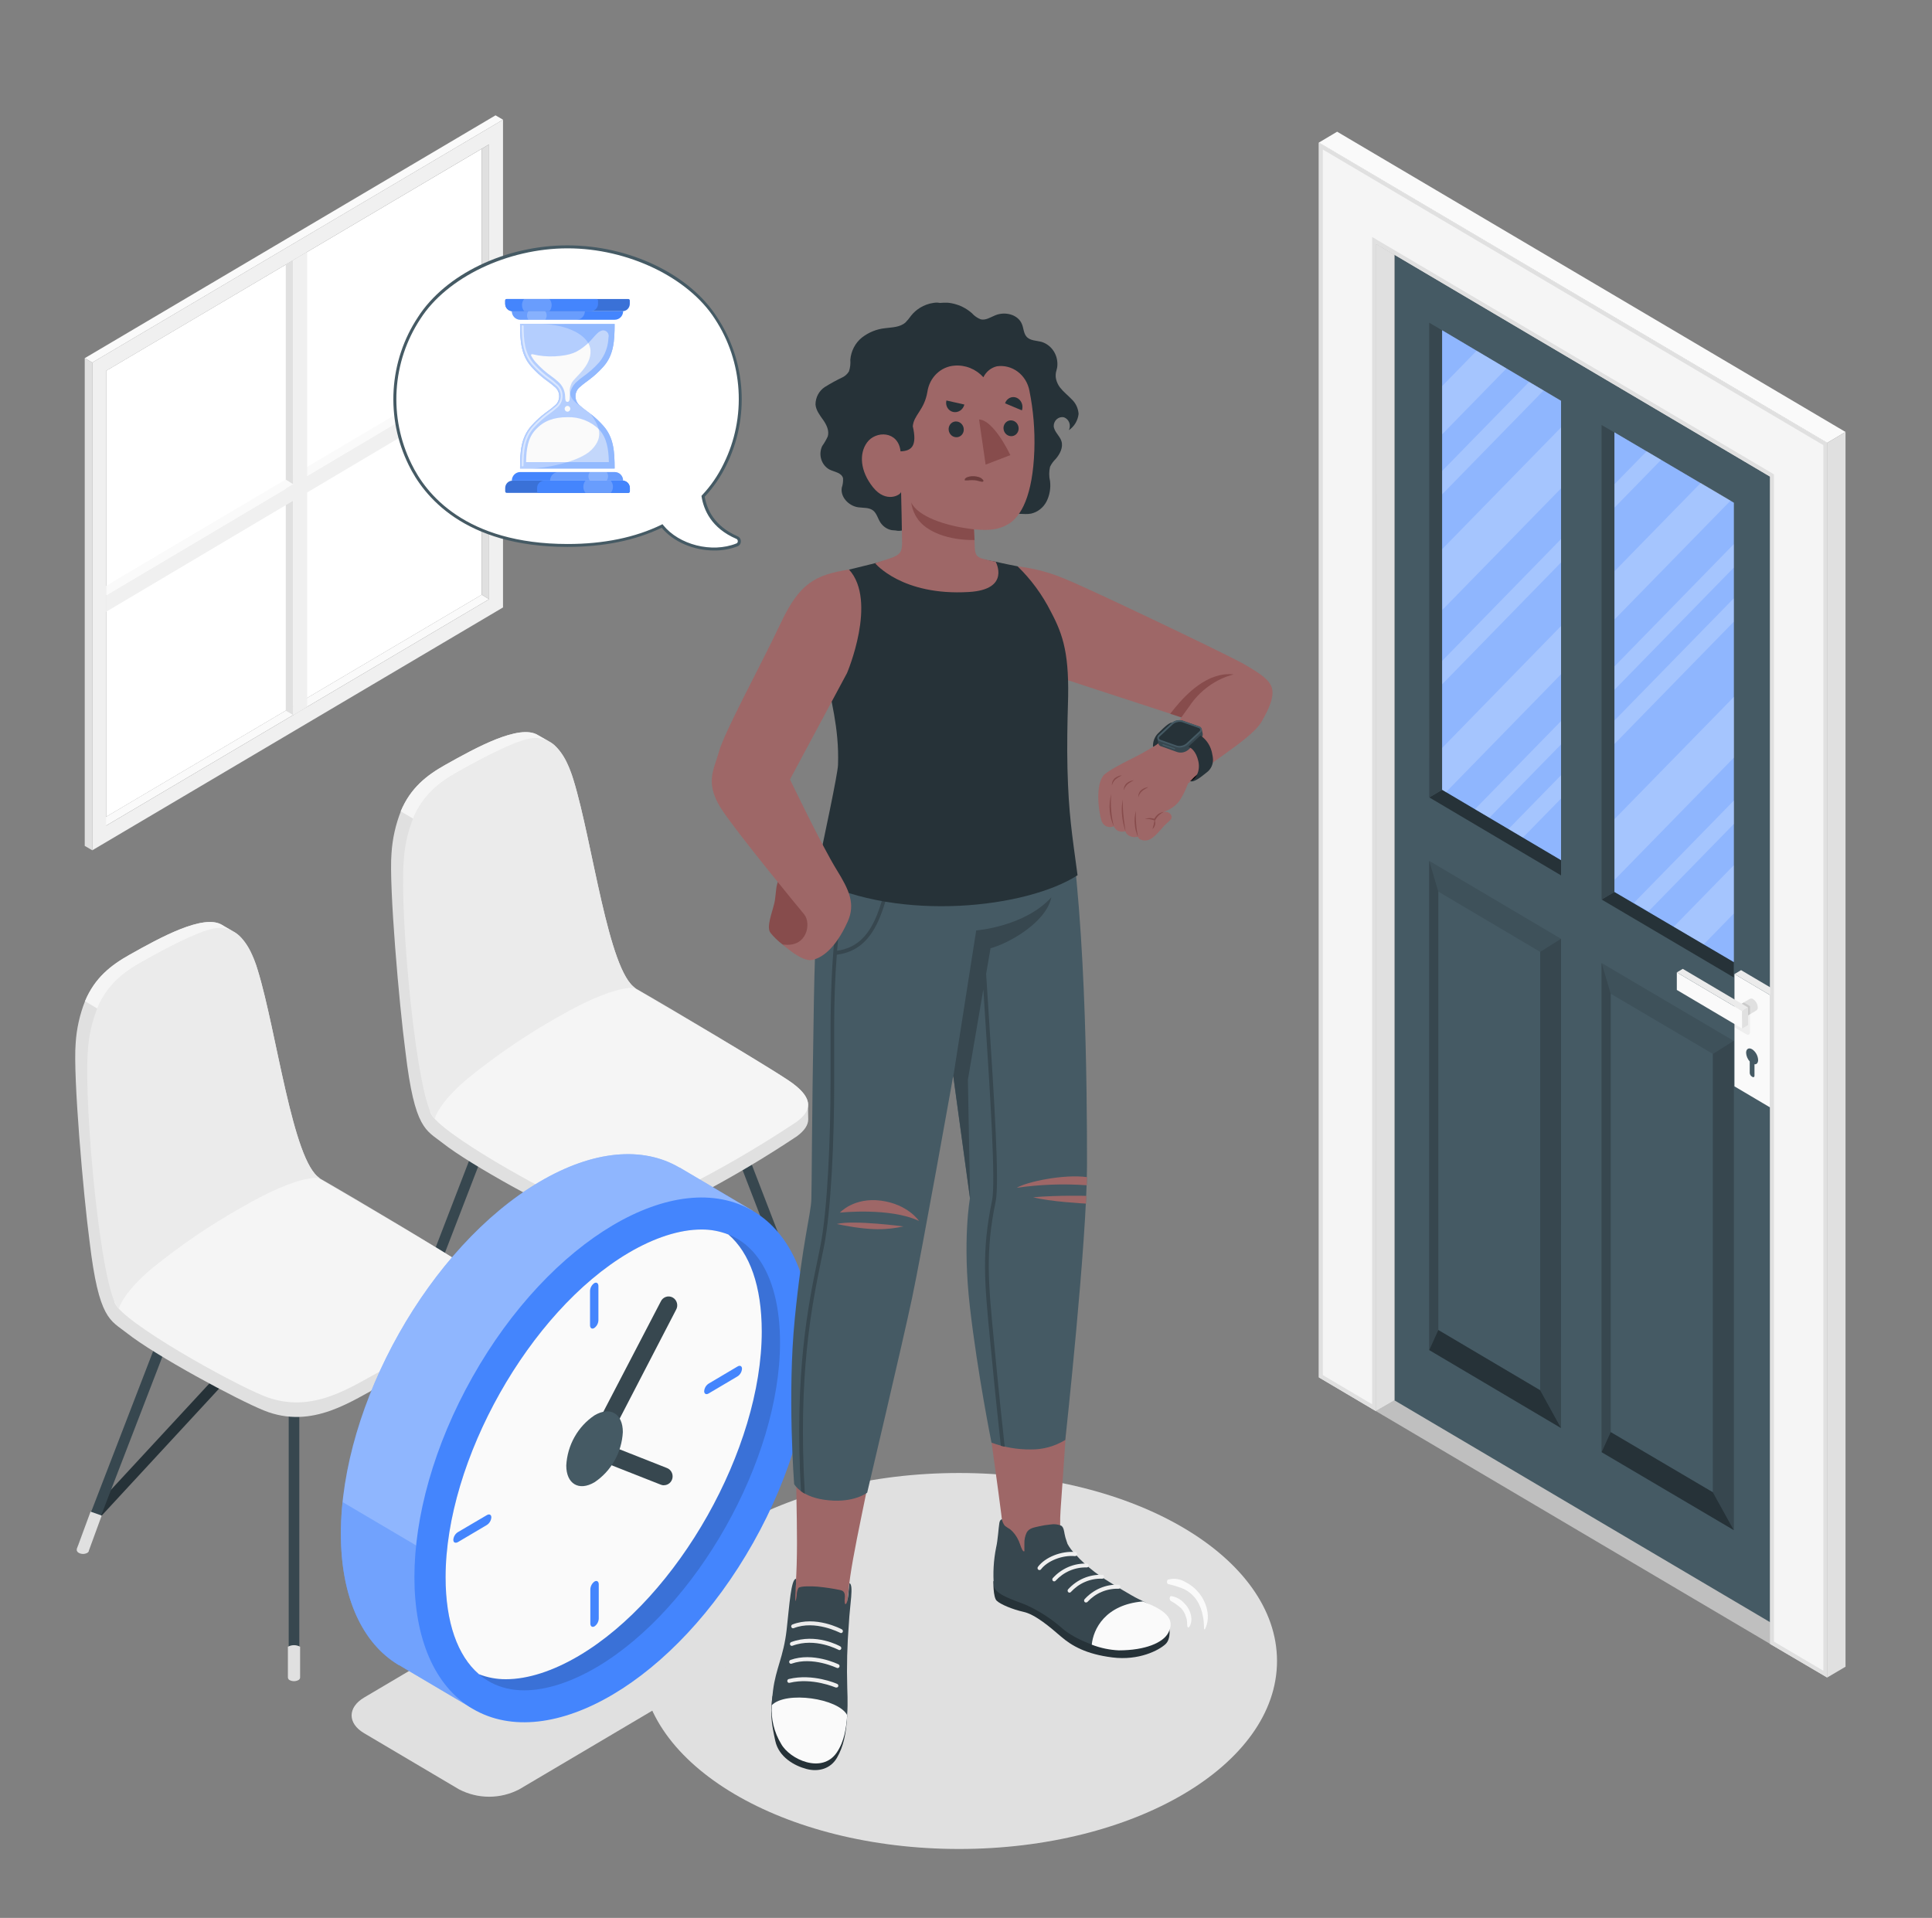 <svg width="276" height="274" viewBox="0 0 276 274" fill="none" xmlns="http://www.w3.org/2000/svg">
<rect x="0" y="0" width="276" height="274" fill="#808080" stroke="none"/>
<path d="M68.823 84.963L15.163 116.688V52.973L68.823 21.254V84.963Z" fill="white"/>
<path d="M14.108 117.307L15.157 117.952L69.871 85.605L68.823 84.961L14.108 117.307Z" fill="#FAFAFA"/>
<path d="M71.859 17.102L13.176 51.8V121.479L71.859 86.781V17.102ZM69.872 85.61L15.163 117.957V52.976L69.872 20.623V85.61Z" fill="#F0F0F0"/>
<path d="M69.872 85.608L68.823 84.964V21.254L69.872 20.621V85.608Z" fill="#E0E0E0"/>
<path d="M71.859 17.098L70.788 16.477L12.105 51.169L13.176 51.797L71.859 17.098Z" fill="#FAFAFA"/>
<path d="M12.105 51.168L13.176 51.795V121.474L12.105 120.847V51.168Z" fill="#E0E0E0"/>
<path d="M16.035 83.193V84.459L69.872 52.582L68.823 51.938L16.035 83.193Z" fill="#FAFAFA"/>
<path d="M40.826 37.805L41.892 37.172V102.159L40.826 101.531V37.805Z" fill="#E0E0E0"/>
<path d="M43.878 36.004L41.891 37.174V102.161L43.878 100.985V36.004Z" fill="#F0F0F0"/>
<path d="M69.872 52.582V54.928L15.141 87.41V85.064L69.872 52.582Z" fill="#F0F0F0"/>
<path d="M41.892 69.188L40.826 68.516L15.158 83.705V85.062L41.892 69.188Z" fill="#FAFAFA"/>
<path d="M196.551 201.587L252.871 234.849V169.234L196.551 201.587Z" fill="#E0E0E0"/>
<g opacity="0.15">
<path d="M196.551 201.587L252.871 234.849V169.234L196.551 201.587Z" fill="black"/>
</g>
<path d="M199.217 36.402V200.063L255.521 233.319V69.659L199.217 36.402ZM223.008 122.86L206.023 112.803V47.194L223.008 57.251V122.86ZM247.682 137.439L230.637 127.393V61.779L247.682 71.807V137.439Z" fill="#455A64"/>
<path d="M230.637 127.414L228.799 128.505L247.683 139.642V137.437L230.637 127.414Z" fill="#263238"/>
<path d="M206.023 112.828L204.18 113.919L223.008 125.061L224.847 123.97L206.023 112.828Z" fill="#263238"/>
<path d="M206.023 112.83V47.193L204.174 46.102L204.179 113.921L206.023 112.83Z" fill="#37474F"/>
<path d="M228.798 128.511L223.008 125.068V57.277L228.798 60.72V128.511Z" fill="#455A64"/>
<path d="M228.799 128.51L230.637 127.419V61.782L228.799 60.719V128.51Z" fill="#37474F"/>
<path opacity="0.1" d="M228.799 137.574L247.683 148.705V218.599L228.799 207.462V137.574Z" fill="black"/>
<path d="M230.096 141.965L244.702 150.569V213.193L230.096 204.589V141.965Z" fill="#455A64"/>
<path d="M247.683 148.695L244.702 150.566V213.191L247.683 218.589V148.695Z" fill="#37474F"/>
<path d="M228.799 137.574L230.096 141.972V204.596L228.799 207.462V137.574Z" fill="#37474F"/>
<path d="M228.799 207.46L230.096 204.594L244.702 213.198L247.683 218.596L228.799 207.46Z" fill="#263238"/>
<path opacity="0.1" d="M204.174 122.98L223.008 134.123L223.003 204.016L204.174 192.874V122.98Z" fill="black"/>
<path d="M205.471 127.375L220.027 135.99V198.614L205.471 190.005V127.375Z" fill="#455A64"/>
<path d="M223.008 134.117L220.027 135.988V198.612L223.003 204.011L223.008 134.117Z" fill="#37474F"/>
<path d="M204.174 122.98L205.471 127.379V190.008L204.174 192.874V122.98Z" fill="#37474F"/>
<path d="M204.174 192.874L205.471 190.008L220.027 198.617L223.003 204.016L204.174 192.874Z" fill="#263238"/>
<path d="M253.815 141.605L252.871 142.165L252.866 158.208L253.815 157.649V141.605Z" fill="#E0E0E0"/>
<path d="M252.871 142.168L247.782 139.16V155.203L252.866 158.211L252.871 142.168Z" fill="#FAFAFA"/>
<path opacity="0.05" d="M247.781 143.602L249.989 144.919V147.525C249.989 147.579 249.975 147.633 249.949 147.68C249.923 147.727 249.885 147.766 249.839 147.794C249.793 147.821 249.741 147.836 249.688 147.836C249.635 147.837 249.583 147.823 249.537 147.796L247.765 146.745L247.781 143.602Z" fill="black"/>
<path d="M247.782 139.157L248.726 138.598L253.815 141.605L252.871 142.165L247.782 139.157Z" fill="#EBEBEB"/>
<path d="M250.917 144.355L248.582 145.734L247.649 144.072L249.984 142.693C250.06 142.659 250.143 142.646 250.225 142.655C250.308 142.664 250.386 142.694 250.454 142.744C250.645 142.872 250.804 143.045 250.919 143.248C251.033 143.452 251.098 143.68 251.11 143.914C251.119 143.998 251.106 144.083 251.072 144.161C251.038 144.238 250.985 144.305 250.917 144.355Z" fill="#E0E0E0"/>
<path opacity="0.1" d="M250.006 144.894L249.162 145.397V144.255L248.256 143.718L249.106 143.215L250.006 143.752V144.894Z" fill="black"/>
<path d="M248.88 144.434L248.875 146.943L239.546 141.426V138.922L248.88 144.434Z" fill="#FAFAFA"/>
<path d="M248.88 144.431L249.725 143.934V146.438L248.875 146.941L248.88 144.431Z" fill="#E0E0E0"/>
<path d="M239.546 138.917L240.396 138.414L249.725 143.931L248.88 144.429L239.546 138.917Z" fill="#EBEBEB"/>
<path d="M251.16 151.424C251.144 151.119 251.058 150.823 250.909 150.559C250.761 150.295 250.554 150.07 250.304 149.903C249.83 149.62 249.443 149.847 249.443 150.406C249.469 150.869 249.652 151.307 249.962 151.644V153.284C249.968 153.386 249.997 153.486 250.048 153.574C250.099 153.663 250.17 153.738 250.255 153.792L250.354 153.855C250.514 153.951 250.641 153.855 250.641 153.685V152.046C250.967 152.079 251.16 151.836 251.16 151.424Z" fill="#455A64"/>
<path d="M206.022 47.191L223.007 57.271V122.88L206.022 112.829V47.191Z" fill="#4485FD"/>
<path opacity="0.4" d="M206.022 47.191L223.007 57.271V122.88L206.022 112.829V47.191Z" fill="white"/>
<path d="M230.637 61.777L247.682 71.823V137.437L230.637 127.42V61.777Z" fill="#4485FD"/>
<path opacity="0.4" d="M230.637 61.777L247.682 71.823V137.437L230.637 127.42V61.777Z" fill="white"/>
<path opacity="0.2" d="M218.442 54.562L206.022 67.281V70.622L220.507 55.789L218.442 54.562ZM210.946 50.113L206.022 55.156V62.047L215.208 52.64L210.946 50.113ZM217.57 119.645L223.007 114.088V110.747L215.5 118.436L217.57 119.645ZM230.642 61.758V61.934L230.752 61.826L230.642 61.758ZM212.779 116.808L223.007 106.349V103.009L210.709 115.603L212.779 116.808ZM235.24 64.466L230.642 69.175V72.522L237.31 65.687L235.24 64.466ZM242.968 68.989L230.669 81.584V88.475L247.229 71.516L242.968 68.989ZM206.056 87.129L223.007 69.769V61.063L206.022 78.457L206.056 87.129ZM230.669 125.677L247.715 108.221V99.543L230.636 117.028L230.669 125.677ZM235.499 130.2L247.715 117.689V114.348L233.424 128.978L235.499 130.2ZM230.636 106.287L247.682 88.82V85.478L230.636 102.935V106.287ZM206.022 112.839L206.574 113.167L223.007 96.321V89.43L206.022 106.853V112.839ZM243.382 134.92L247.682 130.516V123.614L239.109 132.393L243.382 134.92ZM206.022 97.757L223.007 80.351V77.01L206.022 94.416V97.757ZM230.636 95.207V98.548L247.682 81.092V77.74L230.636 95.207Z" fill="white"/>
<path d="M258.214 231.725L255.532 233.313V69.653L258.214 68.07V231.725Z" fill="#263238"/>
<path d="M201.894 34.809L258.215 68.071L255.532 69.654L199.217 36.397L201.894 34.809Z" fill="#37474F"/>
<path d="M199.217 200.062L196.551 201.594V34.824L199.212 36.396L199.217 200.062Z" fill="#E0E0E0"/>
<path d="M196.551 201.595L188.404 196.773V20.371L261.03 63.266V239.657L252.872 234.858V68.088L196.557 34.826L196.551 201.595Z" fill="#F5F5F5"/>
<path d="M188.956 21.351L260.478 63.596V238.687L253.424 234.532V67.768L253.148 67.604L196.844 34.341L196.016 33.855V200.619L188.972 196.453V21.351M188.42 20.373V196.781L196.568 201.597V34.833L252.872 68.096V234.859L261.03 239.659V63.285L188.404 20.367L188.42 20.373Z" fill="#E0E0E0"/>
<path d="M188.404 20.371L261.03 63.266L263.647 61.712L191.02 18.816L188.404 20.371Z" fill="#FAFAFA"/>
<path d="M261.03 239.656V63.266L263.647 61.711V238.113L261.03 239.656Z" fill="#E0E0E0"/>
<path d="M115.412 189.954C115.309 189.955 115.206 189.934 115.111 189.892C115.016 189.85 114.93 189.788 114.86 189.711L87.111 159.642L59.412 189.603C59.273 189.753 59.082 189.841 58.881 189.847C58.68 189.852 58.484 189.776 58.338 189.634C58.191 189.493 58.106 189.297 58.1 189.091C58.095 188.885 58.169 188.685 58.308 188.535L86.559 158.009C86.63 157.932 86.716 157.871 86.811 157.83C86.906 157.788 87.008 157.766 87.111 157.766C87.214 157.766 87.316 157.788 87.411 157.83C87.506 157.871 87.592 157.932 87.663 158.009L115.958 188.676C116.029 188.748 116.084 188.833 116.123 188.926C116.161 189.02 116.18 189.12 116.18 189.222C116.18 189.323 116.161 189.424 116.123 189.517C116.084 189.611 116.029 189.696 115.958 189.767C115.807 189.9 115.611 189.967 115.412 189.954Z" fill="#263238"/>
<path d="M87.111 212.743C86.91 212.743 86.718 212.661 86.576 212.516C86.434 212.371 86.355 212.174 86.355 211.968V162.165C86.355 161.96 86.434 161.763 86.576 161.617C86.718 161.472 86.91 161.391 87.111 161.391C87.311 161.391 87.504 161.472 87.645 161.617C87.787 161.763 87.867 161.96 87.867 162.165V211.968C87.867 212.174 87.787 212.371 87.645 212.516C87.504 212.661 87.311 212.743 87.111 212.743Z" fill="#37474F"/>
<path d="M117.2 194.62C117.049 194.62 116.902 194.573 116.777 194.487C116.652 194.4 116.555 194.277 116.499 194.134L101.567 155.478C101.528 155.383 101.508 155.281 101.508 155.177C101.508 155.074 101.528 154.971 101.567 154.876C101.606 154.781 101.664 154.695 101.736 154.622C101.808 154.55 101.894 154.494 101.988 154.456C102.082 154.418 102.182 154.4 102.283 154.403C102.384 154.405 102.484 154.429 102.576 154.471C102.668 154.514 102.75 154.575 102.819 154.651C102.888 154.727 102.941 154.816 102.975 154.913L117.879 193.568C117.951 193.76 117.947 193.974 117.866 194.162C117.785 194.351 117.635 194.499 117.448 194.574C117.369 194.603 117.285 194.618 117.2 194.62Z" fill="#37474F"/>
<path d="M57.021 194.614C56.927 194.613 56.834 194.596 56.745 194.563C56.56 194.486 56.411 194.338 56.331 194.149C56.252 193.961 56.248 193.748 56.32 193.557L71.224 154.902C71.254 154.799 71.305 154.703 71.372 154.621C71.44 154.54 71.524 154.473 71.618 154.426C71.712 154.379 71.815 154.352 71.92 154.348C72.024 154.344 72.129 154.362 72.226 154.401C72.324 154.441 72.412 154.5 72.486 154.577C72.56 154.653 72.618 154.744 72.655 154.844C72.693 154.944 72.71 155.051 72.705 155.159C72.7 155.266 72.673 155.371 72.626 155.467L57.722 194.122C57.666 194.266 57.57 194.39 57.445 194.478C57.32 194.565 57.173 194.613 57.021 194.614Z" fill="#37474F"/>
<path d="M116.173 188.781L118.144 194.106C118.149 194.151 118.149 194.197 118.144 194.242C118.149 194.276 118.149 194.31 118.144 194.344C118.089 194.489 117.983 194.608 117.846 194.677C117.661 194.775 117.455 194.826 117.247 194.826C117.039 194.826 116.833 194.775 116.648 194.677C116.545 194.624 116.464 194.536 116.416 194.429V194.355L114.583 189.358L116.173 188.781Z" fill="#E0E0E0"/>
<path d="M58.053 188.781L56.083 194.106C56.075 194.151 56.075 194.197 56.083 194.242V194.344C56.141 194.487 56.247 194.605 56.381 194.677C56.566 194.775 56.771 194.826 56.98 194.826C57.188 194.826 57.393 194.775 57.579 194.677C57.681 194.622 57.764 194.535 57.816 194.429V194.355L59.643 189.358L58.053 188.781Z" fill="#E0E0E0"/>
<path d="M87.983 208.119V212.529C87.975 212.606 87.948 212.681 87.903 212.745C87.859 212.808 87.799 212.859 87.729 212.89C87.538 212.99 87.327 213.043 87.113 213.043C86.899 213.043 86.688 212.99 86.498 212.89C86.427 212.859 86.366 212.809 86.32 212.745C86.275 212.682 86.246 212.607 86.238 212.529V208.119C86.506 207.972 86.806 207.895 87.11 207.895C87.415 207.895 87.714 207.972 87.983 208.119Z" fill="#E0E0E0"/>
<path d="M115.44 157.826C115.44 156.752 114.512 155.594 112.558 154.299C108.948 151.896 95.899 144.124 90.842 141.235C90.84 141.224 90.835 141.215 90.827 141.208C90.819 141.201 90.809 141.196 90.798 141.195C86.907 138.776 84.632 120.217 81.939 111.472C81.782 110.925 81.598 110.387 81.387 109.861C81.387 109.821 81.353 109.781 81.343 109.742C81.332 109.702 81.238 109.51 81.188 109.386C81.138 109.261 81.133 109.267 81.111 109.211C80.685 108.214 80.073 107.311 79.311 106.554C79.052 106.297 78.756 106.081 78.433 105.915L76.844 105.005C74.2 103.382 67.962 106.831 63.64 109.256C60.952 110.765 58.672 112.557 57.264 115.898C56.509 117.817 56.058 119.848 55.928 121.913C55.547 126.526 57.032 143.575 57.921 150.251C59.24 161.41 60.869 161.427 63.226 163.293C67.289 166.509 78.969 172.807 82.827 174.362C89.816 177.188 95.523 172.835 99.79 170.681C104.614 168.143 109.309 165.355 113.855 162.326C114.915 161.535 115.473 160.732 115.462 159.884C115.434 159.551 115.44 158.183 115.44 157.826Z" fill="#E0E0E0"/>
<path d="M99.768 168.604C104.592 166.065 109.286 163.277 113.833 160.248C116.256 158.445 116.041 156.602 112.558 154.296C107.733 151.091 88.066 139.66 88.066 139.66C88.066 139.66 60.421 156.195 61.492 158.971C62.563 161.746 77.953 170.328 82.805 172.284C89.793 175.099 95.495 170.74 99.768 168.604Z" fill="#F5F5F5"/>
<path d="M78.411 105.915C75.795 104.513 69.618 107.928 65.406 110.291C62.712 111.806 60.438 113.598 59.02 116.95L57.242 115.91C58.639 112.569 60.929 110.777 63.618 109.267C67.94 106.842 74.177 103.394 76.822 105.016L78.411 105.915Z" fill="#F5F5F5"/>
<path d="M81.938 111.471C81.877 111.284 80.978 108.079 79.289 106.552C78.507 105.823 77.487 105.42 76.429 105.422C74.144 105.422 68.624 108.475 65.389 110.278L64.594 110.741L64.296 110.922L63.943 111.154L63.678 111.329C63.111 111.711 62.571 112.132 62.061 112.59C61.978 112.663 61.895 112.737 61.818 112.816C61.493 113.124 61.185 113.45 60.896 113.794L60.741 113.981L60.559 114.212L60.383 114.45L60.212 114.698C59.98 115.037 59.766 115.388 59.571 115.75L59.494 115.891C59.439 115.988 59.389 116.088 59.345 116.191C59.273 116.338 59.201 116.485 59.135 116.632C58.301 118.632 57.808 120.764 57.678 122.935C57.054 130.516 59.522 157.667 62.094 159.826C62.094 159.826 62.646 157.565 66.819 154.077C70.861 150.79 75.165 147.855 79.686 145.304C88.187 140.397 90.798 141.172 90.798 141.172C86.906 138.775 84.632 120.216 81.938 111.471Z" fill="#EBEBEB"/>
<path d="M70.297 217.126C70.194 217.125 70.091 217.103 69.997 217.061C69.902 217.02 69.816 216.959 69.745 216.883L41.996 186.809L14.302 216.77C14.234 216.844 14.152 216.904 14.061 216.946C13.97 216.987 13.873 217.011 13.773 217.014C13.674 217.017 13.575 217 13.482 216.964C13.389 216.928 13.303 216.873 13.231 216.804C13.158 216.734 13.1 216.65 13.059 216.557C13.018 216.464 12.996 216.364 12.992 216.262C12.989 216.16 13.006 216.059 13.041 215.964C13.076 215.868 13.13 215.781 13.198 215.707L41.444 185.181C41.514 185.103 41.6 185.041 41.695 185C41.79 184.958 41.892 184.937 41.996 184.938C42.099 184.937 42.202 184.958 42.297 185C42.392 185.041 42.477 185.103 42.548 185.181L70.849 215.848C70.948 215.959 71.013 216.097 71.037 216.245C71.061 216.394 71.043 216.546 70.985 216.684C70.927 216.822 70.831 216.94 70.709 217.023C70.587 217.106 70.443 217.152 70.297 217.154V217.126Z" fill="#263238"/>
<path d="M42.001 239.898C41.804 239.898 41.614 239.818 41.472 239.677C41.331 239.535 41.249 239.342 41.245 239.14V189.337C41.245 189.235 41.265 189.135 41.303 189.041C41.341 188.947 41.396 188.861 41.467 188.789C41.537 188.717 41.62 188.66 41.712 188.621C41.804 188.583 41.902 188.562 42.001 188.562C42.101 188.562 42.199 188.583 42.291 188.621C42.383 188.66 42.466 188.717 42.536 188.789C42.606 188.861 42.662 188.947 42.7 189.041C42.738 189.135 42.758 189.235 42.758 189.337V239.14C42.753 239.342 42.672 239.535 42.53 239.677C42.389 239.818 42.199 239.898 42.001 239.898Z" fill="#37474F"/>
<path d="M72.091 221.764C71.938 221.764 71.789 221.718 71.663 221.63C71.537 221.542 71.44 221.417 71.384 221.272L56.48 182.617C56.444 182.522 56.426 182.422 56.428 182.32C56.43 182.219 56.451 182.119 56.49 182.026C56.53 181.933 56.587 181.849 56.658 181.779C56.729 181.709 56.813 181.653 56.905 181.616C56.997 181.579 57.096 181.561 57.194 181.563C57.293 181.564 57.391 181.586 57.482 181.627C57.572 181.667 57.654 181.725 57.723 181.798C57.792 181.871 57.846 181.957 57.882 182.051L72.786 220.707C72.823 220.801 72.841 220.902 72.839 221.003C72.838 221.105 72.817 221.205 72.777 221.298C72.737 221.391 72.68 221.475 72.609 221.545C72.538 221.615 72.453 221.67 72.361 221.707C72.275 221.744 72.183 221.763 72.091 221.764Z" fill="#37474F"/>
<path d="M11.912 221.764C11.817 221.764 11.723 221.745 11.636 221.707C11.449 221.633 11.299 221.485 11.219 221.298C11.138 221.11 11.133 220.898 11.205 220.706L26.109 182.051C26.186 181.865 26.331 181.717 26.512 181.639C26.694 181.56 26.898 181.558 27.082 181.632C27.265 181.705 27.413 181.85 27.495 182.033C27.576 182.217 27.584 182.427 27.517 182.616L12.613 221.272C12.557 221.416 12.461 221.54 12.336 221.628C12.211 221.716 12.063 221.763 11.912 221.764Z" fill="#37474F"/>
<path d="M71.058 215.957L73.029 221.282C73.037 221.327 73.037 221.373 73.029 221.418V221.514C72.972 221.66 72.867 221.78 72.731 221.853C72.545 221.951 72.338 222.002 72.129 222.002C71.92 222.002 71.714 221.951 71.528 221.853C71.426 221.795 71.345 221.706 71.296 221.599V221.525L69.474 216.522L71.058 215.957Z" fill="#E0E0E0"/>
<path d="M12.939 215.957L10.968 221.282C10.963 221.327 10.963 221.373 10.968 221.418C10.963 221.45 10.963 221.482 10.968 221.514C11.021 221.662 11.128 221.784 11.266 221.853C11.451 221.951 11.657 222.002 11.865 222.002C12.073 222.002 12.279 221.951 12.464 221.853C12.567 221.798 12.649 221.708 12.696 221.599V221.525L14.528 216.522L12.939 215.957Z" fill="#E0E0E0"/>
<path d="M42.873 235.26V239.663C42.866 239.743 42.838 239.819 42.792 239.883C42.747 239.948 42.685 239.999 42.614 240.031C42.423 240.128 42.212 240.179 41.998 240.179C41.785 240.179 41.574 240.128 41.383 240.031C41.312 239.999 41.251 239.948 41.207 239.883C41.162 239.818 41.135 239.742 41.129 239.663V235.26C41.397 235.112 41.697 235.035 42.001 235.035C42.305 235.035 42.605 235.112 42.873 235.26Z" fill="#E0E0E0"/>
<path d="M70.33 184.966C70.33 183.892 69.403 182.733 67.443 181.439C63.833 179.036 50.784 171.263 45.727 168.375C45.725 168.363 45.72 168.353 45.712 168.345C45.704 168.337 45.694 168.332 45.683 168.329C41.819 165.916 39.517 147.357 36.824 138.612C36.666 138.065 36.482 137.528 36.272 137L36.222 136.882L36.067 136.526C36.067 136.469 36.018 136.407 35.99 136.35C35.564 135.352 34.953 134.448 34.191 133.688C33.925 133.438 33.628 133.225 33.307 133.055C32.871 132.8 31.949 132.28 31.723 132.139C29.079 130.522 22.836 133.97 18.519 136.396C15.831 137.905 13.551 139.697 12.144 143.038C11.386 144.956 10.935 146.987 10.808 149.053C10.421 153.666 11.912 170.715 12.8 177.391C14.125 188.55 15.748 188.573 18.111 190.438C22.174 193.655 33.848 199.952 37.707 201.507C44.701 204.334 50.403 199.981 54.675 197.821C59.498 195.286 64.191 192.499 68.735 189.472C69.8 188.68 70.352 187.878 70.341 187.03C70.319 186.69 70.33 185.322 70.33 184.966Z" fill="#E0E0E0"/>
<path d="M54.648 195.746C59.469 193.209 64.162 190.422 68.707 187.397C71.13 185.594 70.915 183.751 67.432 181.444C62.607 178.239 42.94 166.809 42.94 166.809C42.94 166.809 15.312 183.344 16.383 186.114C17.454 188.884 32.843 197.476 37.69 199.432C44.712 202.247 50.397 197.906 54.648 195.746Z" fill="#F5F5F5"/>
<path d="M33.296 133.056C30.679 131.649 24.502 135.069 20.296 137.432C17.597 138.941 15.3 140.739 13.909 144.091L12.143 143.034C13.54 139.693 15.83 137.901 18.519 136.392C22.835 133.967 29.078 130.518 31.723 132.135C31.938 132.293 32.86 132.802 33.296 133.056Z" fill="#F5F5F5"/>
<path d="M36.823 138.613C36.768 138.426 35.868 135.221 34.179 133.689C33.392 132.965 32.372 132.562 31.314 132.559C29.029 132.559 23.509 135.611 20.274 137.415C20.004 137.567 19.722 137.72 19.479 137.878C19.374 137.935 19.275 137.997 19.176 138.059L18.822 138.291C18.733 138.344 18.646 138.402 18.563 138.466C17.995 138.847 17.453 139.266 16.94 139.721C16.857 139.794 16.78 139.868 16.697 139.953C16.372 140.259 16.066 140.586 15.781 140.931L15.626 141.117C15.566 141.191 15.499 141.27 15.444 141.349C15.389 141.428 15.328 141.507 15.268 141.586C15.207 141.666 15.152 141.745 15.096 141.83C14.863 142.17 14.647 142.523 14.45 142.887C14.421 142.932 14.396 142.979 14.373 143.028L14.224 143.322C14.152 143.469 14.086 143.622 14.014 143.769C13.179 145.768 12.686 147.9 12.557 150.072C11.933 157.652 14.401 184.804 16.973 186.963C16.973 186.963 17.525 184.702 21.704 181.214C25.748 177.927 30.056 174.996 34.582 172.452C43.077 167.545 45.688 168.314 45.688 168.314C41.797 165.917 39.517 147.358 36.823 138.613Z" fill="#EBEBEB"/>
<path d="M137.007 264.152C162.094 264.152 182.431 252.128 182.431 237.295C182.431 222.462 162.094 210.438 137.007 210.438C111.92 210.438 91.582 222.462 91.582 237.295C91.582 252.128 111.92 264.152 137.007 264.152Z" fill="#E0E0E0"/>
<path d="M65.572 255.631L52.01 247.609C49.636 246.207 49.636 243.934 52.01 242.521L93.769 217.829C95.099 217.138 96.571 216.777 98.063 216.777C99.555 216.777 101.027 217.138 102.358 217.829L115.92 225.862C118.294 227.264 118.294 229.536 115.92 230.95L74.162 255.642C72.83 256.331 71.358 256.69 69.866 256.688C68.373 256.686 66.902 256.324 65.572 255.631Z" fill="#E0E0E0"/>
<path d="M107.491 172.949L97.108 166.81H97.069L96.992 166.765C91.869 163.791 84.848 164.249 77.048 168.851C61.393 178.071 48.697 200.604 48.697 219.112C48.697 228.315 51.838 234.788 56.911 237.846L56.988 237.891H57.027L67.41 244.03L69.215 239.174C71.968 238.449 74.607 237.328 77.053 235.845C92.708 226.591 105.399 204.08 105.399 185.567C105.421 182.677 105.05 179.798 104.295 177.014L107.491 172.949Z" fill="#4485FD"/>
<path opacity="0.4" d="M107.491 172.949L97.108 166.81H97.069L96.992 166.765C91.869 163.791 84.848 164.249 77.048 168.851C61.393 178.071 48.697 200.604 48.697 219.112C48.697 228.315 51.838 234.788 56.911 237.846L56.988 237.891H57.027L67.41 244.03L69.215 239.174C71.968 238.449 74.607 237.328 77.053 235.845C92.708 226.591 105.399 204.08 105.399 185.567C105.421 182.677 105.05 179.798 104.295 177.014L107.491 172.949Z" fill="white"/>
<path opacity="0.4" d="M48.946 214.594C48.787 216.096 48.704 217.605 48.697 219.116C48.697 228.319 51.838 234.792 56.911 237.85L56.988 237.895H57.027L67.41 244.035L69.215 239.179C69.8 239.026 70.396 238.851 71.004 238.647L73.681 229.184L48.946 214.594Z" fill="#4485FD"/>
<path d="M107.592 220.416C118.662 200.782 118.661 179.558 107.591 173.013C96.52 166.467 78.573 177.078 67.503 196.713C56.434 216.348 56.434 237.572 67.504 244.117C78.575 250.663 96.522 240.051 107.592 220.416Z" fill="#4485FD"/>
<path d="M74.884 241.487C67.852 241.487 63.656 235.444 63.656 225.331C63.656 208.587 75.618 187.371 89.771 179.005C93.486 176.811 97.091 175.652 100.204 175.652C107.237 175.652 111.432 181.69 111.432 191.809C111.432 208.547 99.47 229.763 85.317 238.135C81.607 240.328 77.997 241.487 74.884 241.487Z" fill="#4485FD"/>
<path opacity="0.15" d="M74.884 241.487C67.852 241.487 63.656 235.444 63.656 225.331C63.656 208.587 75.618 187.371 89.771 179.005C93.486 176.811 97.091 175.652 100.204 175.652C107.237 175.652 111.432 181.69 111.432 191.809C111.432 208.547 99.47 229.763 85.317 238.135C81.607 240.328 77.997 241.487 74.884 241.487Z" fill="black"/>
<path d="M108.821 190.221C108.821 183.776 107.115 178.999 104.063 176.371C102.831 175.884 101.519 175.64 100.199 175.653C97.085 175.653 93.481 176.812 89.766 179.005C75.624 187.372 63.656 208.604 63.656 225.331C63.656 231.77 65.362 236.553 68.415 239.181C69.648 239.665 70.958 239.908 72.278 239.899C75.392 239.899 78.996 238.74 82.706 236.547C96.865 228.175 108.821 206.959 108.821 190.221Z" fill="#FAFAFA"/>
<path d="M94.849 212.195C94.698 212.194 94.549 212.166 94.408 212.11L83.092 207.65L94.391 185.948C94.462 185.792 94.563 185.652 94.688 185.537C94.814 185.423 94.96 185.335 95.119 185.281C95.279 185.226 95.447 185.205 95.615 185.219C95.782 185.233 95.945 185.282 96.093 185.363C96.241 185.444 96.372 185.555 96.477 185.689C96.582 185.823 96.66 185.978 96.704 186.144C96.749 186.309 96.76 186.483 96.738 186.653C96.715 186.824 96.658 186.987 96.572 187.135L86.636 206.315L95.296 209.735C95.566 209.842 95.791 210.042 95.931 210.3C96.072 210.558 96.12 210.859 96.067 211.15C96.014 211.441 95.863 211.703 95.641 211.892C95.418 212.081 95.138 212.184 94.849 212.183V212.195Z" fill="#37474F"/>
<path d="M84.936 211.756C86.112 210.971 87.091 209.912 87.793 208.667C88.496 207.421 88.901 206.024 88.977 204.588C88.977 201.948 87.166 200.88 84.936 202.197C83.759 202.983 82.78 204.042 82.078 205.289C81.376 206.535 80.971 207.934 80.895 209.37C80.895 211.993 82.706 213.079 84.936 211.756Z" fill="#455A64"/>
<path d="M84.936 232.343C84.605 232.541 84.334 232.343 84.334 231.942V227.069C84.34 226.845 84.397 226.626 84.502 226.429C84.606 226.233 84.755 226.064 84.936 225.938C85.267 225.746 85.537 225.938 85.537 226.345V231.213C85.532 231.436 85.475 231.656 85.37 231.852C85.266 232.049 85.117 232.217 84.936 232.343Z" fill="#4485FD"/>
<path d="M84.886 189.732C84.555 189.929 84.29 189.732 84.29 189.33V184.452C84.295 184.228 84.351 184.009 84.455 183.813C84.558 183.616 84.706 183.448 84.886 183.321C85.217 183.129 85.488 183.321 85.488 183.728V188.601C85.482 188.825 85.425 189.044 85.32 189.241C85.216 189.437 85.067 189.605 84.886 189.732Z" fill="#4485FD"/>
<path d="M64.76 219.976C64.776 219.756 64.843 219.543 64.956 219.354C65.068 219.165 65.222 219.007 65.406 218.891L69.552 216.455C69.91 216.245 70.192 216.392 70.192 216.782C70.175 217.002 70.107 217.215 69.995 217.404C69.883 217.592 69.729 217.751 69.546 217.868L65.428 220.304C65.042 220.519 64.755 220.372 64.76 219.976Z" fill="#4485FD"/>
<path d="M100.596 198.748C100.613 198.528 100.681 198.315 100.793 198.126C100.905 197.938 101.059 197.779 101.242 197.662L105.365 195.22C105.718 195.011 106.005 195.158 106 195.554C105.984 195.774 105.917 195.987 105.804 196.176C105.692 196.365 105.538 196.523 105.354 196.639L101.236 199.075C100.883 199.285 100.596 199.138 100.596 198.748Z" fill="#4485FD"/>
<path d="M113.668 226.515C114.22 218.648 113.315 210.004 113.933 197.728C113.988 194.583 114.098 191.213 114.297 188.213C114.976 178.142 116.455 174.696 116.588 172.752C116.588 172.752 117.317 153.439 117.94 131.393C118.238 121.019 121.098 117.881 123.383 112.375H150.541C153.577 125.957 154.439 155.585 154.35 169.584C154.301 176.72 151.563 214.906 151.507 215.782C151.314 218.898 151.574 220.128 152.733 221.439C155.167 224.183 158.695 226.8 161.742 229.19C161.3 230.414 157.635 230.35 155.819 229.439C153.438 228.137 151.17 226.619 149.04 224.903C146.534 222.953 143.332 221.387 143.288 218.422C143.277 218.244 143.249 218.067 143.205 217.894C143.161 216.154 139.341 190.627 138.999 184.692C138.723 179.592 139.314 170.948 139.314 170.948L136.184 149.36C136.184 149.36 133.783 165.75 131.834 174.464C130.244 181.553 127.622 193.655 125.839 202.381C124.123 212.441 121.655 222.211 121.219 227.246C121.092 228.447 119.795 240.242 119.26 242.945C118.724 245.649 113.16 245.724 112.774 241.083C112.536 237.979 113.569 227.995 113.668 226.515Z" fill="#9E6767"/>
<path d="M166.929 232.323C167.084 232.323 167.338 234.115 166.504 234.887C165.538 235.78 162.701 237.26 158.925 236.79C155.15 236.32 153.096 235.119 151.573 233.808C150.049 232.497 147.919 230.646 146.207 230.275C144.618 229.921 142.895 229.19 142.377 228.679C141.858 228.169 141.913 225.883 141.913 225.883L166.929 232.323Z" fill="#263238"/>
<path d="M143.139 217.047C143.139 217.047 142.852 217.047 142.763 217.592C142.653 218.225 142.548 220.058 142.305 221.073C141.936 222.901 141.83 224.776 141.991 226.637C142.211 227.797 144.806 228.592 146.462 229.236C148.412 230.105 150.227 231.278 151.844 232.717C153.632 234.237 157.364 235.734 159.831 235.745C163.585 235.745 166.003 234.66 166.742 233.239C167.653 231.499 166.913 230.466 162.58 228.412C161.758 228.023 158.876 226.277 157.894 225.639C156.85 224.971 155.86 224.215 154.935 223.376C154.468 222.953 154.023 222.501 153.605 222.025C153.169 221.6 152.797 221.109 152.501 220.568C152.451 220.452 152.418 220.313 152.374 220.186C152.246 219.844 152.148 219.49 152.081 219.13C152.009 218.753 151.96 218.207 151.612 217.969C151.124 217.764 150.591 217.703 150.072 217.795C149.515 217.844 148.961 217.933 148.416 218.062C147.781 218.219 147.052 218.288 146.683 218.915C146.434 219.424 146.317 219.992 146.34 220.563C146.34 220.83 146.34 221.096 146.34 221.357C146.34 221.473 146.39 221.677 146.241 221.63C146.092 221.584 145.932 221.195 145.877 221.05C145.755 220.76 145.672 220.441 145.54 220.151C145.391 219.813 145.205 219.494 144.988 219.199C144.786 218.929 144.555 218.686 144.298 218.474C144.04 218.327 143.791 218.162 143.553 217.981C143.333 217.717 143.189 217.393 143.139 217.047Z" fill="#37474F"/>
<path d="M163.281 228.785C157.85 229.238 156.177 232.782 155.967 234.964C157.208 235.442 158.511 235.716 159.831 235.776C163.585 235.776 166.157 234.691 166.897 233.27C167.752 231.605 167.145 230.276 163.281 228.785Z" fill="#FAFAFA"/>
<path d="M155.139 228.937C155.078 228.941 155.017 228.92 154.968 228.879C154.941 228.856 154.918 228.827 154.901 228.795C154.885 228.763 154.874 228.727 154.871 228.69C154.867 228.654 154.87 228.617 154.88 228.581C154.891 228.546 154.907 228.513 154.93 228.485C155.555 227.79 156.315 227.245 157.157 226.885C158 226.524 158.906 226.358 159.815 226.396C159.851 226.399 159.886 226.41 159.919 226.428C159.951 226.446 159.979 226.47 160.003 226.499C160.026 226.529 160.044 226.563 160.055 226.599C160.065 226.636 160.069 226.674 160.066 226.712C160.063 226.75 160.052 226.787 160.036 226.821C160.019 226.855 159.996 226.885 159.968 226.91C159.94 226.934 159.907 226.953 159.873 226.964C159.838 226.975 159.801 226.98 159.765 226.976C158.945 226.95 158.129 227.104 157.369 227.427C156.609 227.751 155.921 228.237 155.349 228.856C155.322 228.885 155.289 228.907 155.253 228.921C155.217 228.936 155.178 228.941 155.139 228.937Z" fill="#F0F0F0"/>
<path d="M152.782 227.527C152.722 227.529 152.664 227.508 152.616 227.469C152.562 227.423 152.526 227.355 152.518 227.281C152.51 227.208 152.529 227.134 152.572 227.075C153.198 226.379 153.958 225.833 154.802 225.473C155.646 225.113 156.553 224.947 157.463 224.986C157.5 224.986 157.537 224.993 157.571 225.009C157.606 225.024 157.636 225.047 157.662 225.076C157.687 225.104 157.706 225.138 157.718 225.176C157.73 225.213 157.734 225.252 157.731 225.291C157.727 225.33 157.716 225.368 157.698 225.402C157.679 225.436 157.654 225.465 157.624 225.489C157.595 225.512 157.56 225.528 157.524 225.537C157.487 225.545 157.45 225.545 157.413 225.537C156.593 225.513 155.777 225.668 155.017 225.993C154.257 226.317 153.569 226.804 152.997 227.423C152.972 227.457 152.94 227.485 152.902 227.503C152.865 227.521 152.823 227.53 152.782 227.527Z" fill="#F0F0F0"/>
<path d="M150.602 225.921C150.54 225.923 150.48 225.902 150.43 225.863C150.376 225.817 150.34 225.749 150.332 225.675C150.324 225.602 150.343 225.528 150.386 225.469C151.013 224.775 151.774 224.23 152.617 223.87C153.461 223.509 154.367 223.343 155.277 223.38C155.312 223.383 155.346 223.393 155.377 223.41C155.408 223.427 155.436 223.45 155.458 223.478C155.481 223.506 155.498 223.538 155.508 223.573C155.519 223.608 155.523 223.645 155.52 223.682C155.517 223.719 155.507 223.755 155.491 223.788C155.475 223.82 155.452 223.849 155.425 223.873C155.397 223.896 155.366 223.913 155.332 223.923C155.298 223.933 155.262 223.936 155.227 223.931C154.407 223.908 153.591 224.063 152.831 224.388C152.071 224.712 151.383 225.199 150.811 225.817C150.787 225.851 150.755 225.878 150.719 225.896C150.682 225.915 150.642 225.923 150.602 225.921Z" fill="#F0F0F0"/>
<path d="M148.488 224.304C148.428 224.305 148.369 224.284 148.322 224.246C148.267 224.201 148.23 224.135 148.221 224.062C148.212 223.989 148.23 223.915 148.272 223.857C149.299 222.464 151.64 221.536 153.616 221.733C153.652 221.737 153.687 221.748 153.719 221.766C153.752 221.783 153.78 221.807 153.804 221.837C153.827 221.866 153.845 221.9 153.855 221.937C153.866 221.973 153.87 222.012 153.867 222.05C153.864 222.088 153.853 222.125 153.836 222.159C153.82 222.193 153.796 222.223 153.769 222.247C153.741 222.272 153.708 222.29 153.674 222.301C153.639 222.313 153.602 222.317 153.566 222.314C151.789 222.134 149.603 222.992 148.692 224.228C148.665 224.256 148.633 224.277 148.598 224.29C148.563 224.303 148.525 224.308 148.488 224.304Z" fill="#F0F0F0"/>
<path d="M121.031 245.053C120.882 247.744 120.479 249.531 119.574 251.109C118.669 252.687 116.952 253.181 115.213 252.722C113.474 252.264 111.255 251.022 110.753 248.702C110.251 246.381 109.969 244.786 110.361 242.285L121.031 245.053Z" fill="#263238"/>
<path d="M113.712 225.551C113 225.609 112.784 229.223 112.376 232.843C111.934 236.725 110.83 238.332 110.433 241.511C109.98 245.149 110.554 246.767 111.769 248.966C112.983 251.165 117.289 253.323 119.381 250.173C121.103 247.608 121.175 244.76 121.037 241.134C120.945 238.065 121.022 234.992 121.269 231.933C121.407 229.212 121.981 226.467 121.357 226.166C121.307 226.566 121.263 227.071 121.213 227.465C121.189 227.956 121.111 228.443 120.982 228.916C120.91 229.119 120.75 229.333 120.684 229.003C120.65 228.778 120.65 228.549 120.684 228.324C120.788 227.32 120.308 227.239 120.049 227.164C118.954 226.936 117.848 226.772 116.737 226.67C116.185 226.63 114.302 226.543 114.054 226.874C113.894 227.198 113.813 227.558 113.817 227.924C113.756 228.469 113.634 228.869 113.618 228.695C113.585 228.307 113.657 227.285 113.668 227.042C113.679 226.798 113.712 226.462 113.717 226.247C113.723 226.032 113.712 225.783 113.712 225.551Z" fill="#37474F"/>
<path d="M110.251 243.615C110.121 245.56 110.592 247.497 111.592 249.138C112.801 251.337 117.438 253.501 119.552 250.351C120.606 248.785 120.888 246.934 121.031 245.043C119.784 242.617 112.249 241.55 110.251 243.615Z" fill="#FAFAFA"/>
<path d="M119.47 241.082C119.44 241.088 119.41 241.088 119.381 241.082C119.354 241.082 116.042 239.626 112.818 240.409C112.783 240.422 112.746 240.427 112.709 240.423C112.672 240.42 112.637 240.408 112.604 240.389C112.572 240.371 112.544 240.345 112.522 240.314C112.499 240.283 112.483 240.248 112.475 240.21C112.466 240.172 112.465 240.133 112.472 240.095C112.479 240.057 112.493 240.02 112.514 239.988C112.535 239.956 112.562 239.929 112.593 239.909C112.625 239.888 112.66 239.875 112.696 239.87C116.108 239.04 119.486 240.514 119.613 240.578C119.676 240.61 119.724 240.667 119.747 240.737C119.769 240.807 119.765 240.883 119.734 240.949C119.708 240.997 119.669 241.035 119.622 241.059C119.574 241.083 119.521 241.091 119.47 241.082Z" fill="#F0F0F0"/>
<path d="M112.977 237.693C112.926 237.688 112.877 237.667 112.837 237.633C112.797 237.599 112.767 237.553 112.751 237.502C112.73 237.432 112.735 237.356 112.766 237.29C112.797 237.224 112.851 237.173 112.917 237.148C116.129 235.988 119.69 237.728 119.822 237.792C119.875 237.832 119.913 237.89 119.928 237.957C119.943 238.024 119.935 238.094 119.905 238.155C119.874 238.216 119.824 238.263 119.763 238.288C119.703 238.313 119.635 238.314 119.574 238.291C119.546 238.291 116.074 236.608 113.088 237.676C113.053 237.691 113.015 237.697 112.977 237.693Z" fill="#F0F0F0"/>
<path d="M113.094 235.135C113.044 235.13 112.996 235.111 112.956 235.079C112.916 235.047 112.885 235.004 112.867 234.955C112.855 234.921 112.849 234.884 112.851 234.847C112.852 234.81 112.861 234.774 112.876 234.74C112.89 234.707 112.912 234.677 112.938 234.652C112.964 234.627 112.994 234.608 113.027 234.596C116.555 233.267 119.938 235.141 120.06 235.222C120.12 235.261 120.163 235.323 120.179 235.395C120.196 235.466 120.185 235.542 120.148 235.605C120.112 235.668 120.053 235.713 119.984 235.731C119.916 235.748 119.844 235.736 119.784 235.698C119.756 235.698 116.472 233.888 113.209 235.118C113.172 235.132 113.133 235.138 113.094 235.135Z" fill="#F0F0F0"/>
<path d="M113.264 232.622C113.216 232.615 113.17 232.595 113.131 232.563C113.093 232.532 113.062 232.49 113.044 232.443C113.031 232.408 113.025 232.372 113.026 232.335C113.028 232.298 113.035 232.262 113.05 232.229C113.064 232.195 113.085 232.165 113.11 232.14C113.136 232.115 113.166 232.096 113.198 232.083C116.51 230.783 120.142 232.704 120.28 232.785C120.341 232.822 120.386 232.883 120.404 232.955C120.423 233.027 120.414 233.103 120.38 233.168C120.362 233.199 120.339 233.227 120.311 233.249C120.283 233.271 120.251 233.288 120.217 233.297C120.183 233.306 120.148 233.308 120.113 233.303C120.079 233.298 120.045 233.285 120.015 233.266C119.982 233.266 116.455 231.392 113.391 232.605C113.351 232.62 113.307 232.626 113.264 232.622Z" fill="#EBEBEB"/>
<path d="M120.612 112.373C117.625 120.1 116.599 124.492 116.273 142.831C115.947 161.17 115.98 169.112 115.909 171.323C115.837 173.533 114.617 177.484 113.541 188.379C112.464 199.275 113.452 212.021 113.452 212.021C113.452 212.021 114.479 213.999 118.42 214.341C122.074 214.69 123.885 213.245 123.885 213.245C123.885 213.245 128.897 192.034 130.288 185.479C131.679 178.923 136.173 153.715 136.173 153.715L138.563 171.207C138.563 171.207 137.459 177.217 138.563 186.772C139.667 196.327 141.643 206.103 141.643 206.103C143.447 206.765 145.346 207.093 147.257 207.072C148.987 207.1 150.691 206.631 152.186 205.714C152.186 205.714 155.288 177.287 155.288 166.473C155.288 155.658 155.161 128.368 151.916 112.344L120.612 112.373Z" fill="#455A64"/>
<path d="M131.287 174.43C131.287 174.43 129.714 172.04 125.85 171.529C121.986 171.019 119.982 173.241 119.982 173.241C119.982 173.241 127.152 172.469 131.287 174.43ZM119.546 174.865C124.514 175.904 126.799 175.689 129.073 175.213C129.073 175.213 121.908 174.262 119.546 174.865Z" fill="#9E6767"/>
<path d="M155.26 169.331L155.294 168.17C151.982 167.706 146.666 168.838 145.242 169.696C148.561 169.214 151.918 169.091 155.26 169.331ZM147.604 171.042C149.812 171.669 155.145 171.953 155.145 171.953L155.2 170.851C155.2 170.851 151.402 170.729 147.604 171.042Z" fill="#9E6767"/>
<path d="M114.424 213.032C114.597 213.17 114.782 213.293 114.976 213.398C113.965 196.283 115.991 186.455 117.338 179.905C117.471 179.273 117.592 178.675 117.708 178.107C118.729 172.984 119.187 162.704 119.171 154.286C119.171 151.75 119.171 149.134 119.171 146.349C119.171 143.094 119.287 139.724 119.541 136.393C125.221 135.68 126.452 129.785 128.003 122.348C128.212 121.327 128.435 120.277 128.671 119.198L128.168 119.076C127.931 120.155 127.71 121.211 127.495 122.232C125.944 129.687 124.801 135.1 119.585 135.825C120.203 128.283 121.688 120.921 125.221 115.618L124.801 115.305C119.541 123.195 118.729 135.425 118.652 146.343C118.652 149.128 118.652 151.75 118.652 154.286C118.652 162.675 118.21 172.932 117.2 177.997L116.836 179.789C115.478 186.316 113.463 196.086 114.424 213.032ZM139.457 132.924L136.194 153.746L138.585 171.238L138.27 154.245L140.478 141.336C140.561 142.619 140.649 143.936 140.732 145.276C141.455 156.345 142.266 168.888 141.72 171.528C140.207 178.762 140.649 183.328 141.455 191.619C141.538 192.46 141.626 193.359 141.714 194.264C142.156 198.946 142.647 203.547 142.978 206.558L143.53 206.685C143.199 203.68 142.697 198.993 142.244 194.212C142.156 193.284 142.073 192.408 141.99 191.567C141.19 183.334 140.748 178.803 142.239 171.644C142.791 168.929 142.024 156.885 141.267 145.241C141.129 143.123 140.997 141.081 140.875 139.132L141.505 135.465C143.989 134.839 149.459 131.804 150.188 128.202C146.346 132.408 139.457 132.924 139.457 132.924Z" fill="#37474F"/>
<path d="M167.653 103.264C167.239 103.027 166.461 103.746 165.445 104.761C165.191 105.012 164.994 105.319 164.868 105.661C164.742 106.002 164.69 106.369 164.717 106.734C165.422 106.596 166.061 106.209 166.527 105.637C167.07 104.947 167.456 104.135 167.653 103.264Z" fill="#263238"/>
<path d="M170.016 111.576C169.618 111.442 169.464 111.263 170.016 110.723C170.568 110.183 172.389 108.797 172.389 108.797L172.847 109.609C172.847 109.609 170.706 111.738 170.016 111.576Z" fill="black"/>
<path d="M181.734 98.423C181.475 97.228 180.227 96.346 177.975 95.029L177.914 94.995L177.6 94.809C173.863 92.802 155.476 84.058 152.5 82.858C150.222 81.847 147.816 81.192 145.357 80.914L149.481 96.166C149.481 96.166 163.143 100.663 168.801 102.49C167.25 104.422 165.732 106.29 164.335 106.963L169.855 111.877C171.081 109.887 178.533 105.896 180.183 103.175C181.359 101.179 181.983 99.589 181.734 98.423Z" fill="#9E6767"/>
<path d="M176.231 96.349C172.467 95.925 169.348 99.319 167.879 101.089C167.73 101.268 167.421 101.669 167.173 101.97L168.763 102.487C168.845 102.388 169.475 101.512 169.867 100.961C171.384 98.662 173.647 97.022 176.231 96.349Z" fill="#874C4C"/>
<path d="M169.381 107.532C168.757 106.952 167.233 105.484 166.262 105.913C164.738 106.592 164.021 107.23 161.73 108.356C160.074 109.174 158.059 110.265 157.623 110.804C156.519 112.185 156.894 115.712 157.336 117.186C157.387 117.374 157.477 117.549 157.598 117.697C157.72 117.845 157.87 117.964 158.04 118.045C158.21 118.126 158.394 118.168 158.58 118.167C158.766 118.166 158.95 118.122 159.119 118.039C159.251 118.346 159.621 119.008 160.775 118.758C160.863 119.216 161.531 119.768 162.563 119.547C162.696 120.052 163.623 120.232 164.247 119.93C165.114 119.524 166.013 118.224 166.56 117.731C167.106 117.238 167.366 117.052 167.377 116.745C167.377 116.327 166.952 115.904 166.223 115.973C167.083 115.722 167.851 115.207 168.431 114.494C168.877 113.842 169.248 113.137 169.535 112.394C169.758 111.774 170.098 111.208 170.534 110.729C171.34 109.777 170.137 108.35 169.485 107.683L169.381 107.532Z" fill="#9E6767"/>
<path d="M166.24 115.988C165.989 116.126 165.754 116.293 165.539 116.487C165.437 116.586 165.344 116.694 165.263 116.812C165.175 116.928 165.114 117.056 165.015 117.183L164.965 117.247L164.899 117.212C164.471 117.036 164.009 116.971 163.552 117.021C164.01 116.826 164.523 116.826 164.981 117.021H164.866C165.013 116.761 165.199 116.528 165.418 116.331C165.667 116.159 165.947 116.043 166.24 115.988Z" fill="#874C4C"/>
<path d="M164.64 118.448C164.695 118.21 164.772 118.007 164.816 117.792C164.87 117.573 164.91 117.35 164.938 117.125C165.044 117.346 165.068 117.6 165.004 117.839C164.949 118.078 164.821 118.292 164.64 118.448Z" fill="#874C4C"/>
<path d="M162.58 119.564C162.311 118.987 162.152 118.36 162.111 117.719C162.048 117.079 162.106 116.433 162.282 115.816C162.244 116.445 162.253 117.075 162.309 117.702C162.351 118.329 162.441 118.952 162.58 119.564Z" fill="#874C4C"/>
<path d="M160.792 118.779C160.54 118.057 160.375 117.305 160.301 116.539C160.211 115.766 160.243 114.982 160.395 114.219C160.384 114.98 160.417 115.742 160.494 116.499C160.56 117.276 160.687 118.025 160.792 118.779Z" fill="#874C4C"/>
<path d="M159.119 118.083C158.462 116.635 158.328 114.985 158.744 113.441C158.678 114.213 158.678 114.99 158.744 115.762C158.805 116.545 158.931 117.322 159.119 118.083Z" fill="#874C4C"/>
<path d="M158.843 112.204C158.83 112.006 158.862 111.807 158.937 111.624C159.015 111.445 159.13 111.286 159.273 111.16C159.57 110.94 159.913 110.801 160.272 110.754C160.118 110.853 159.963 110.94 159.814 111.027C159.663 111.108 159.521 111.205 159.389 111.317C159.124 111.546 158.933 111.856 158.843 112.204Z" fill="#874C4C"/>
<path d="M160.554 112.915C160.536 112.717 160.566 112.517 160.642 112.335C160.72 112.154 160.838 111.995 160.985 111.871C161.277 111.647 161.619 111.508 161.978 111.465L161.52 111.732C161.372 111.817 161.229 111.914 161.095 112.022C160.831 112.253 160.642 112.566 160.554 112.915Z" fill="#874C4C"/>
<path d="M162.624 113.896C162.606 113.698 162.636 113.498 162.713 113.316C162.791 113.135 162.908 112.976 163.055 112.851C163.348 112.63 163.69 112.49 164.049 112.445C163.894 112.544 163.739 112.631 163.59 112.718C163.439 112.799 163.297 112.896 163.165 113.008C162.899 113.235 162.709 113.546 162.624 113.896Z" fill="#874C4C"/>
<path d="M171.269 103.768L168.95 102.95C168.687 102.873 168.409 102.862 168.141 102.918C167.872 102.975 167.62 103.097 167.405 103.275L165.567 104.975C165.486 105.035 165.423 105.117 165.383 105.212C165.344 105.307 165.329 105.411 165.34 105.514C165.34 105.636 165.451 106.094 165.478 106.228C165.506 106.327 165.559 106.416 165.631 106.486C165.703 106.557 165.791 106.606 165.887 106.628L168.205 107.452C168.469 107.529 168.746 107.539 169.015 107.483C169.283 107.426 169.535 107.305 169.751 107.127L171.583 105.421C171.662 105.364 171.725 105.287 171.767 105.196C171.809 105.106 171.827 105.005 171.821 104.905C171.821 104.772 171.705 104.325 171.677 104.174C171.65 104.074 171.598 103.984 171.526 103.912C171.454 103.841 171.365 103.791 171.269 103.768Z" fill="#37474F"/>
<path d="M165.567 104.975L167.405 103.275C167.62 103.097 167.872 102.975 168.141 102.918C168.409 102.862 168.687 102.873 168.95 102.95L171.269 103.768C171.369 103.78 171.464 103.826 171.538 103.898C171.613 103.97 171.664 104.064 171.684 104.169C171.704 104.273 171.692 104.381 171.651 104.478C171.609 104.575 171.539 104.655 171.451 104.708L169.613 106.408C169.398 106.586 169.145 106.708 168.877 106.764C168.608 106.821 168.331 106.81 168.067 106.733L165.749 105.915C165.648 105.902 165.554 105.857 165.48 105.785C165.405 105.713 165.354 105.618 165.334 105.514C165.314 105.41 165.325 105.301 165.367 105.205C165.409 105.108 165.479 105.027 165.567 104.975Z" fill="#455A64"/>
<path d="M168.834 106.525C168.606 106.587 168.367 106.587 168.139 106.525L165.82 105.707C165.671 105.655 165.578 105.573 165.561 105.481C165.544 105.388 165.6 105.283 165.721 105.173L167.554 103.473C167.736 103.32 167.953 103.216 168.183 103.172C168.411 103.109 168.65 103.109 168.879 103.172L171.197 103.99C171.346 104.042 171.44 104.123 171.456 104.216C171.473 104.309 171.418 104.413 171.296 104.523L169.464 106.223C169.281 106.377 169.065 106.481 168.834 106.525Z" fill="#263238"/>
<path d="M167.808 107.058H167.769L166.113 106.478C166.103 106.474 166.094 106.469 166.086 106.462C166.078 106.455 166.072 106.446 166.067 106.436C166.063 106.427 166.06 106.416 166.059 106.405C166.059 106.394 166.06 106.383 166.063 106.373C166.07 106.352 166.084 106.334 166.102 106.323C166.121 106.313 166.142 106.31 166.163 106.315L167.819 106.895C167.829 106.898 167.839 106.903 167.847 106.91C167.856 106.916 167.862 106.925 167.867 106.935C167.872 106.945 167.875 106.956 167.875 106.967C167.875 106.979 167.873 106.99 167.868 107C167.864 107.014 167.856 107.027 167.845 107.037C167.834 107.047 167.822 107.054 167.808 107.058Z" fill="#455A64"/>
<path d="M169.762 106.681C170.109 106.791 170.866 107.29 171.191 108.747C171.517 110.203 170.788 111.41 169.999 111.578C170.281 111.775 170.949 111.485 171.771 110.835L172.455 110.296C172.728 110.083 172.946 109.802 173.091 109.48C173.235 109.157 173.301 108.801 173.283 108.445C173.272 108.226 173.241 108.008 173.19 107.795C173.107 107.241 172.913 106.712 172.621 106.243C172.329 105.774 171.945 105.375 171.495 105.074L169.762 106.681Z" fill="#263238"/>
<path d="M116.472 125.661C117.741 119.581 119.673 110.617 119.717 109.271C119.905 103.829 118.569 99.774 118.089 96.392C117.04 89.018 119.668 82.828 121.302 81.371C121.302 81.371 123.002 80.965 125.028 80.455C126.181 80.161 127.349 79.94 128.527 79.793C131.636 79.336 134.784 79.246 137.911 79.527C138.673 79.608 142.278 80.258 142.278 80.258C143.382 80.525 145.363 80.907 145.369 80.907C147.301 82.78 148.916 84.986 150.144 87.428C151.921 90.77 152.799 93.567 152.561 100.726C152.495 102.878 152.412 106.724 152.495 109.793C152.666 116.367 153.141 119.076 153.936 125.04C146.765 129.681 128.676 131.822 116.472 125.661Z" fill="#263238"/>
<path d="M129.08 75.725C129.62 75.585 130.147 75.391 130.653 75.145C131.383 74.749 132.194 74.55 133.015 74.565C134.026 74.675 134.854 75.389 135.814 75.661C136.356 75.801 136.919 75.825 137.47 75.731C137.812 75.679 138.138 75.563 138.475 75.481C139.025 75.341 139.596 75.308 140.158 75.383C140.731 75.519 141.325 75.519 141.897 75.383C142.791 75.058 143.305 74.049 144.166 73.642C145.126 73.178 146.263 73.579 147.301 73.376C147.767 73.269 148.205 73.059 148.586 72.758C148.967 72.458 149.282 72.075 149.509 71.635C149.954 70.745 150.127 69.732 150.006 68.734C149.849 68.062 149.849 67.359 150.006 66.686C150.209 66.267 150.482 65.89 150.812 65.572C151.414 64.876 151.916 63.919 151.634 63.026C151.391 62.242 150.591 61.697 150.53 60.873C150.529 60.684 150.568 60.496 150.645 60.325C150.721 60.153 150.833 60.002 150.972 59.881C151.111 59.761 151.274 59.674 151.448 59.628C151.623 59.582 151.805 59.577 151.982 59.614C152.153 59.673 152.31 59.77 152.442 59.899C152.573 60.027 152.677 60.185 152.744 60.36C152.812 60.535 152.843 60.724 152.834 60.912C152.825 61.101 152.778 61.286 152.694 61.453C153.075 61.199 153.398 60.859 153.639 60.458C153.879 60.056 154.032 59.604 154.085 59.133C154.027 58.319 153.666 57.562 153.081 57.027C152.529 56.447 151.91 55.977 151.425 55.35C151.166 55.008 150.978 54.612 150.873 54.19C150.822 53.983 150.801 53.77 150.812 53.557C150.812 53.18 150.977 52.809 151.033 52.432C151.129 51.657 150.96 50.871 150.556 50.215C150.151 49.559 149.537 49.076 148.825 48.852C148.052 48.638 147.124 48.696 146.617 48.057C146.236 47.593 146.225 46.897 146.009 46.352C145.457 44.907 143.575 44.472 142.19 45.041C141.505 45.319 140.815 45.795 140.103 45.621C139.622 45.435 139.189 45.133 138.839 44.739C138.191 44.171 137.44 43.748 136.631 43.497C136.228 43.371 135.814 43.287 135.394 43.248C135.185 43.248 134.975 43.248 134.765 43.248C134.606 43.266 134.445 43.276 134.285 43.277C134.15 43.253 134.013 43.237 133.876 43.23C133.703 43.232 133.53 43.246 133.358 43.271C132.675 43.367 132.018 43.605 131.426 43.973C130.944 44.269 130.514 44.649 130.156 45.099C129.916 45.445 129.648 45.769 129.356 46.067C128.566 46.769 127.44 46.758 126.413 46.891C125.225 47.018 124.09 47.479 123.129 48.226C122.657 48.606 122.266 49.086 121.981 49.634C121.696 50.183 121.523 50.788 121.473 51.411C121.522 51.968 121.456 52.53 121.28 53.058C121.06 53.425 120.743 53.717 120.369 53.9C119.503 54.313 118.659 54.776 117.841 55.286C117.434 55.548 117.097 55.914 116.862 56.351C116.628 56.787 116.503 57.279 116.5 57.781C116.566 58.622 117.118 59.318 117.604 60.009C118.089 60.699 118.492 61.552 118.249 62.358C118.026 62.84 117.76 63.298 117.454 63.727C117.175 64.321 117.129 65.006 117.326 65.634C117.523 66.263 117.948 66.785 118.509 67.087C119.221 67.435 120.231 67.528 120.435 68.322C120.464 68.781 120.402 69.242 120.253 69.674C120.032 71.037 121.28 72.285 122.588 72.471C123.322 72.581 124.15 72.471 124.741 72.94C125.243 73.347 125.403 74.066 125.757 74.623C126.113 75.173 126.653 75.562 127.269 75.713C127.567 75.789 127.882 75.743 128.174 75.824C128.479 75.859 128.788 75.826 129.08 75.725Z" fill="#263238"/>
<path d="M128.869 77.536C128.869 76.33 128.726 70.267 128.726 70.267C128.676 70.719 126.579 71.949 124.713 69.611C122.847 67.273 122.726 64.784 123.852 63.23C125.094 61.489 128.34 61.53 128.649 64.483C130.261 64.419 131.039 63.688 130.399 60.897C130.542 59.273 132.055 58.577 132.485 55.972C132.629 54.98 133.09 54.069 133.792 53.39C134.495 52.711 135.397 52.303 136.349 52.236C137.112 52.172 137.879 52.288 138.594 52.575C139.309 52.862 139.955 53.313 140.484 53.895C140.677 53.499 140.951 53.152 141.287 52.882C141.623 52.611 142.012 52.422 142.427 52.328C143.475 52.182 144.537 52.46 145.397 53.106C146.257 53.753 146.851 54.719 147.058 55.809C147.622 58.607 147.86 61.468 147.764 64.326C147.538 70.76 145.893 73.864 143.934 74.943C142.614 75.662 141.427 75.831 139.137 75.628L139.236 77.647C139.28 78.662 139.192 79.387 140.13 79.741C140.754 79.961 142.244 80.263 142.244 80.263C142.244 80.263 144.425 84.22 138.419 84.574C128.847 85.154 125.011 80.46 125.011 80.46L127.131 79.776C128.693 79.254 128.858 78.749 128.869 77.536Z" fill="#9E6767"/>
<path d="M140.467 68.604C140.311 68.391 140.094 68.237 139.849 68.163C139.629 68.095 139.404 68.052 139.175 68.035C138.954 68.017 138.731 68.031 138.513 68.076C138.391 68.101 138.271 68.136 138.154 68.18C138.056 68.228 137.965 68.291 137.884 68.366C137.834 68.407 137.762 68.633 137.884 68.633C137.999 68.644 138.116 68.644 138.231 68.633L138.535 68.604C138.75 68.592 138.966 68.592 139.181 68.604C139.391 68.617 139.598 68.656 139.799 68.72C139.887 68.749 139.976 68.76 140.064 68.784C140.152 68.807 140.163 68.813 140.213 68.819C140.277 68.824 140.342 68.824 140.406 68.819C140.484 68.807 140.506 68.656 140.467 68.604Z" fill="#874C4C"/>
<path opacity="0.2" d="M140.467 68.604C140.311 68.391 140.094 68.237 139.849 68.163C139.629 68.095 139.404 68.052 139.175 68.035C138.954 68.017 138.731 68.031 138.513 68.076C138.391 68.101 138.271 68.136 138.154 68.18C138.056 68.228 137.965 68.291 137.884 68.366C137.834 68.407 137.762 68.633 137.884 68.633C137.999 68.644 138.116 68.644 138.231 68.633L138.535 68.604C138.75 68.592 138.966 68.592 139.181 68.604C139.391 68.617 139.598 68.656 139.799 68.72C139.887 68.749 139.976 68.76 140.064 68.784C140.152 68.807 140.163 68.813 140.213 68.819C140.277 68.824 140.342 68.824 140.406 68.819C140.484 68.807 140.506 68.656 140.467 68.604Z" fill="black"/>
<path d="M145.987 58.629L143.581 57.62C143.635 57.45 143.722 57.293 143.836 57.16C143.95 57.027 144.09 56.919 144.245 56.845C144.4 56.77 144.568 56.73 144.739 56.727C144.909 56.723 145.079 56.757 145.237 56.825C145.557 56.968 145.814 57.234 145.954 57.57C146.093 57.905 146.105 58.284 145.987 58.629Z" fill="#263238"/>
<path d="M137.768 57.795L135.201 57.215C135.157 57.388 135.147 57.569 135.171 57.747C135.196 57.925 135.255 58.096 135.344 58.248C135.433 58.402 135.551 58.534 135.691 58.638C135.831 58.741 135.989 58.814 136.156 58.851C136.502 58.927 136.863 58.859 137.163 58.663C137.464 58.466 137.68 58.155 137.768 57.795Z" fill="#263238"/>
<path d="M143.36 61.066C143.338 61.368 143.43 61.667 143.616 61.899C143.801 62.131 144.066 62.278 144.353 62.307C144.493 62.324 144.634 62.311 144.769 62.269C144.904 62.228 145.029 62.158 145.138 62.064C145.246 61.971 145.336 61.855 145.401 61.724C145.467 61.594 145.506 61.45 145.518 61.303C145.539 61.001 145.448 60.702 145.262 60.47C145.076 60.238 144.811 60.091 144.524 60.062C144.385 60.045 144.243 60.058 144.109 60.099C143.974 60.141 143.848 60.211 143.74 60.305C143.631 60.398 143.541 60.514 143.476 60.645C143.411 60.775 143.371 60.918 143.36 61.066Z" fill="#263238"/>
<path d="M135.521 61.217C135.5 61.519 135.592 61.818 135.777 62.05C135.963 62.282 136.228 62.429 136.515 62.458C136.654 62.476 136.795 62.464 136.93 62.423C137.065 62.382 137.19 62.313 137.299 62.22C137.408 62.126 137.497 62.011 137.563 61.881C137.628 61.75 137.668 61.607 137.679 61.46C137.701 61.158 137.609 60.859 137.423 60.627C137.238 60.395 136.973 60.248 136.686 60.219C136.547 60.201 136.405 60.213 136.271 60.254C136.136 60.295 136.01 60.364 135.902 60.458C135.793 60.551 135.703 60.666 135.638 60.796C135.572 60.927 135.533 61.07 135.521 61.217Z" fill="#263238"/>
<path d="M144.336 65.02L140.804 66.377L139.865 59.926C141.223 59.961 142.967 62.212 144.336 65.02Z" fill="#874C4C"/>
<path d="M139.137 75.618C135.024 75.171 131.089 73.75 130.172 71.777C130.337 73.015 130.926 74.148 131.828 74.962C134.588 77.376 139.225 77.144 139.225 77.144L139.137 75.618Z" fill="#874C4C"/>
<path d="M114.627 135.8C112.894 136.317 110.675 134.06 110.068 133.265C109.461 132.47 110.239 130.602 110.62 129.024C111.001 127.446 110.62 124.771 112.48 125.543C114.34 126.315 118.237 131.542 114.627 135.8Z" fill="#874C4C"/>
<path d="M121.285 81.367C116.461 82.121 114.225 83.334 111.57 88.944C108.479 95.477 103.477 104.562 102.705 107.399C101.982 110.039 100.546 111.924 103.295 115.933C105.807 119.605 113.712 129.224 114.887 130.634C115.914 131.882 115.345 135.461 111.813 134.927C111.813 134.927 114.501 137.428 115.975 137.149C117.25 136.912 119.254 135.74 121.092 131.679C122.251 129.114 121.279 127.107 119.519 124.253C117.41 120.847 112.856 111.35 112.856 111.35L121.003 96.155C121.003 96.155 125.392 85.875 121.285 81.367Z" fill="#9E6767"/>
<path d="M170.198 231.22C170.141 230.403 169.79 229.639 169.215 229.085C168.717 228.504 168.038 228.128 167.3 228.023C167.173 228.023 167.107 228.215 167.101 228.319C167.092 228.394 167.101 228.469 167.128 228.538C167.156 228.607 167.199 228.668 167.256 228.714C167.801 229.013 168.31 229.379 168.774 229.805C168.96 230.013 169.118 230.247 169.243 230.501C169.276 230.565 169.305 230.631 169.331 230.698V230.733L169.375 230.855C169.425 231.005 169.491 231.156 169.53 231.313C169.576 231.599 169.6 231.888 169.602 232.177C169.6 232.272 169.621 232.366 169.662 232.45C169.806 232.671 170.005 232.27 170.06 232.119C170.163 231.833 170.21 231.527 170.198 231.22Z" fill="#FAFAFA"/>
<path d="M171.302 227.6C170.763 226.934 170.098 226.394 169.348 226.016C168.595 225.562 167.703 225.437 166.864 225.668C166.654 225.749 166.676 226.248 166.864 226.3C167.627 226.473 168.376 226.708 169.105 227.002C169.68 227.275 170.195 227.67 170.618 228.162C171.672 229.386 172.003 231.092 172.009 232.699C172.009 232.815 172.125 232.804 172.163 232.699C172.991 231.028 172.395 228.975 171.302 227.6Z" fill="#FAFAFA"/>
<path d="M58.567 66.346C61.581 72.61 68.669 77.918 81.067 77.929C86.587 77.929 91.052 76.867 94.58 75.142C96.948 78.127 101.756 79.235 105.261 77.844C105.364 77.803 105.452 77.73 105.514 77.637C105.577 77.543 105.61 77.432 105.61 77.319C105.61 77.205 105.577 77.095 105.514 77.001C105.452 76.907 105.364 76.835 105.261 76.793C101.723 75.278 100.701 72.706 100.425 70.891C101.693 69.56 102.751 68.034 103.561 66.369C105.187 63.081 105.924 59.408 105.696 55.73C105.468 52.052 104.283 48.503 102.264 45.453C98.267 39.206 89.479 35.277 81.061 35.277C72.643 35.277 63.855 39.2 59.859 45.453C57.846 48.502 56.665 52.046 56.438 55.72C56.211 59.393 56.946 63.062 58.567 66.346Z" fill="white"/>
<path d="M102.004 78.645C99.162 78.645 96.23 77.452 94.525 75.4C90.754 77.209 86.245 78.131 81.089 78.131H81.05C66.224 78.131 60.488 70.782 58.385 66.44C56.747 63.121 56.004 59.413 56.234 55.701C56.464 51.989 57.658 48.407 59.694 45.326C63.624 39.181 72.213 35.055 81.067 35.055C89.921 35.055 98.51 39.176 102.44 45.321C104.482 48.399 105.683 51.98 105.918 55.694C106.153 59.408 105.413 63.118 103.776 66.44C102.97 68.099 101.924 69.623 100.674 70.963C100.978 72.766 102.048 75.174 105.371 76.616C105.512 76.675 105.631 76.776 105.714 76.907C105.797 77.037 105.839 77.19 105.835 77.345C105.837 77.499 105.793 77.649 105.708 77.776C105.623 77.902 105.501 77.999 105.36 78.052C104.287 78.461 103.149 78.662 102.004 78.645ZM94.635 74.88L94.734 75.01C96.998 77.837 101.684 79.041 105.189 77.644C105.253 77.621 105.308 77.576 105.346 77.519C105.383 77.46 105.402 77.392 105.399 77.322C105.403 77.25 105.385 77.179 105.347 77.118C105.31 77.057 105.254 77.01 105.189 76.983C101.629 75.457 100.525 72.845 100.221 70.923V70.821L100.293 70.748C101.551 69.415 102.598 67.889 103.395 66.225C104.999 62.975 105.726 59.346 105.501 55.711C105.277 52.077 104.11 48.57 102.12 45.552C98.322 39.622 89.678 35.479 81.089 35.479C72.5 35.479 63.856 39.622 60.058 45.552C58.061 48.572 56.889 52.084 56.663 55.724C56.437 59.363 57.165 62.999 58.772 66.254C60.831 70.533 66.466 77.707 81.089 77.718C86.25 77.718 90.766 76.785 94.514 74.954L94.635 74.88Z" fill="#455A64"/>
<path d="M86.201 60.851C87.669 62.508 87.801 64.52 87.801 66.934H74.294C74.294 64.52 74.426 62.508 75.895 60.851C77.363 59.195 78.544 58.624 79.146 58.025C79.374 57.87 79.561 57.66 79.69 57.413C79.819 57.167 79.887 56.891 79.887 56.611C79.887 56.332 79.819 56.056 79.69 55.809C79.561 55.563 79.374 55.353 79.146 55.198C78.544 54.599 77.358 54.022 75.895 52.372C74.432 50.721 74.294 48.703 74.294 46.289H87.801C87.801 48.703 87.669 50.721 86.201 52.372C84.732 54.022 83.551 54.599 82.949 55.198C82.722 55.353 82.535 55.563 82.406 55.809C82.276 56.056 82.209 56.332 82.209 56.611C82.209 56.891 82.276 57.167 82.406 57.413C82.535 57.66 82.722 57.87 82.949 58.025C83.275 58.347 83.777 58.669 84.395 59.155C85.046 59.663 85.65 60.231 86.201 60.851Z" fill="#4485FD"/>
<path opacity="0.6" d="M86.201 60.851C87.669 62.508 87.801 64.52 87.801 66.934H74.294C74.294 64.52 74.426 62.508 75.895 60.851C77.363 59.195 78.544 58.624 79.146 58.025C79.374 57.87 79.561 57.66 79.69 57.413C79.819 57.167 79.887 56.891 79.887 56.611C79.887 56.332 79.819 56.056 79.69 55.809C79.561 55.563 79.374 55.353 79.146 55.198C78.544 54.599 77.358 54.022 75.895 52.372C74.432 50.721 74.294 48.703 74.294 46.289H87.801C87.801 48.703 87.669 50.721 86.201 52.372C84.732 54.022 83.551 54.599 82.949 55.198C82.722 55.353 82.535 55.563 82.406 55.809C82.276 56.056 82.209 56.332 82.209 56.611C82.209 56.891 82.276 57.167 82.406 57.413C82.535 57.66 82.722 57.87 82.949 58.025C83.275 58.347 83.777 58.669 84.395 59.155C85.046 59.663 85.65 60.231 86.201 60.851Z" fill="white"/>
<path opacity="0.5" d="M74.675 66.648C74.638 66.648 74.603 66.633 74.577 66.607C74.551 66.58 74.537 66.544 74.537 66.507C74.537 64.478 74.68 62.55 76.077 60.944C76.795 60.139 77.601 59.42 78.478 58.802C78.774 58.598 79.056 58.373 79.323 58.129C79.57 57.953 79.771 57.719 79.911 57.446C80.05 57.172 80.123 56.869 80.123 56.56C80.123 56.252 80.05 55.949 79.911 55.675C79.771 55.402 79.57 55.168 79.323 54.992C79.057 54.749 78.777 54.524 78.483 54.319C77.605 53.698 76.797 52.978 76.077 52.171C74.68 50.594 74.553 48.643 74.537 46.614C74.537 46.577 74.551 46.541 74.577 46.514C74.603 46.487 74.638 46.473 74.675 46.473C74.71 46.473 74.743 46.487 74.768 46.512C74.793 46.538 74.807 46.572 74.807 46.608C74.807 48.587 74.945 50.481 76.275 51.99C76.983 52.779 77.775 53.483 78.638 54.087C78.936 54.303 79.221 54.539 79.488 54.794C79.76 54.997 79.98 55.263 80.133 55.57C80.285 55.877 80.364 56.216 80.364 56.56C80.364 56.905 80.285 57.244 80.133 57.551C79.98 57.858 79.76 58.124 79.488 58.327C79.213 58.581 78.922 58.815 78.616 59.028C77.752 59.633 76.959 60.339 76.253 61.131C74.923 62.635 74.802 64.523 74.785 66.507C74.786 66.54 74.775 66.572 74.755 66.598C74.735 66.624 74.706 66.642 74.675 66.648Z" fill="white"/>
<path d="M85.605 61.365C86.709 62.603 86.941 64.192 86.979 66.018H75.155C75.194 64.163 75.387 62.592 76.53 61.365C77.672 60.139 79.08 59.601 81.067 59.601C81.9 59.572 82.73 59.713 83.509 60.016C84.288 60.319 85.001 60.777 85.605 61.365Z" fill="#FAFAFA"/>
<path d="M86.924 48.226C86.882 49.52 86.418 50.763 85.604 51.754C84.914 52.526 84.14 53.214 83.297 53.806C82.977 54.031 82.673 54.279 82.386 54.547C82.097 54.795 81.86 55.102 81.691 55.448C81.522 55.794 81.424 56.172 81.403 56.559C81.403 57.237 81.293 57.413 81.067 57.413C80.841 57.413 80.73 57.254 80.73 56.559C80.71 56.172 80.612 55.794 80.443 55.448C80.274 55.102 80.037 54.795 79.748 54.547C79.463 54.279 79.16 54.031 78.842 53.806C77.996 53.216 77.22 52.527 76.529 51.754C76.276 51.467 76.057 51.15 75.878 50.81C75.866 50.785 75.861 50.757 75.864 50.729C75.866 50.702 75.877 50.675 75.893 50.653C75.91 50.631 75.933 50.615 75.958 50.605C75.984 50.596 76.012 50.594 76.038 50.601C77.104 50.861 78.201 50.964 79.295 50.906C81.47 50.77 82.447 50.397 83.81 49.21C84.627 48.509 85.245 47.514 85.792 47.299C85.928 47.222 86.083 47.189 86.237 47.202C86.392 47.216 86.539 47.276 86.661 47.375C86.782 47.474 86.871 47.608 86.918 47.76C86.965 47.911 86.967 48.074 86.924 48.226Z" fill="#FAFAFA"/>
<path d="M81.067 58.814C81.29 58.814 81.47 58.629 81.47 58.401C81.47 58.173 81.29 57.988 81.067 57.988C80.844 57.988 80.664 58.173 80.664 58.401C80.664 58.629 80.844 58.814 81.067 58.814Z" fill="#FAFAFA"/>
<path opacity="0.3" d="M84.395 59.152C85.046 59.66 85.65 60.228 86.2 60.848C87.669 62.505 87.801 64.517 87.801 66.931H75.845C77.65 66.931 82.701 66.066 84.506 64.257C86.415 62.329 85.477 60.696 84.395 59.152Z" fill="#4485FD"/>
<path opacity="0.3" d="M87.801 46.301C87.801 48.715 87.669 50.733 86.201 52.383C84.732 54.034 83.551 54.611 82.949 55.21C82.722 55.365 82.535 55.575 82.406 55.821C82.276 56.068 82.209 56.343 82.209 56.623C82.209 56.903 82.276 57.178 82.406 57.425C82.535 57.672 82.722 57.882 82.949 58.036C80.968 56.804 81.293 55.566 81.658 54.741C82.022 53.915 84.495 52.355 84.357 50.071C84.219 47.788 80.747 46.318 77.446 46.318L87.801 46.301Z" fill="#4485FD"/>
<path d="M89.021 44.453C89.021 44.779 88.895 45.09 88.67 45.321C88.446 45.551 88.141 45.68 87.823 45.68H74.316C73.998 45.68 73.694 45.551 73.469 45.321C73.244 45.09 73.118 44.779 73.118 44.453H89.021Z" fill="#4485FD"/>
<path opacity="0.2" d="M83.556 44.453C83.555 44.779 83.428 45.091 83.202 45.321C82.977 45.551 82.671 45.68 82.353 45.68H74.316C73.998 45.68 73.694 45.551 73.469 45.321C73.244 45.09 73.118 44.779 73.118 44.453H83.556Z" fill="white"/>
<path d="M89.976 42.93V43.405C89.976 43.682 89.869 43.949 89.677 44.145C89.486 44.341 89.226 44.451 88.955 44.451H73.195C72.925 44.451 72.665 44.341 72.473 44.145C72.282 43.949 72.174 43.682 72.174 43.405V42.93C72.176 42.873 72.199 42.818 72.239 42.778C72.279 42.738 72.333 42.715 72.39 42.715H89.75C89.779 42.713 89.808 42.717 89.835 42.727C89.863 42.736 89.888 42.752 89.909 42.772C89.93 42.792 89.947 42.817 89.959 42.844C89.971 42.871 89.976 42.901 89.976 42.93Z" fill="#4485FD"/>
<path opacity="0.15" d="M89.943 42.93V43.404C89.943 43.682 89.835 43.948 89.644 44.144C89.452 44.34 89.192 44.45 88.921 44.45H73.178C72.908 44.45 72.648 44.34 72.456 44.144C72.265 43.948 72.157 43.682 72.157 43.404V42.93C72.157 42.873 72.179 42.818 72.219 42.778C72.258 42.737 72.311 42.715 72.367 42.715H89.727C89.784 42.715 89.838 42.737 89.878 42.777C89.918 42.818 89.941 42.872 89.943 42.93Z" fill="black"/>
<path d="M85.433 42.93V43.404C85.433 43.682 85.326 43.948 85.134 44.144C84.943 44.34 84.683 44.45 84.412 44.45H73.195C72.925 44.45 72.665 44.34 72.473 44.144C72.282 43.948 72.174 43.682 72.174 43.404V42.93C72.176 42.872 72.199 42.818 72.239 42.777C72.279 42.737 72.333 42.715 72.39 42.715H85.224C85.279 42.715 85.333 42.737 85.372 42.778C85.411 42.818 85.433 42.873 85.433 42.93Z" fill="#4485FD"/>
<path opacity="0.2" d="M74.879 44.45C74.681 44.207 74.572 43.9 74.572 43.583C74.572 43.266 74.681 42.959 74.879 42.715H78.494C78.695 42.957 78.806 43.265 78.806 43.583C78.806 43.901 78.695 44.208 78.494 44.45H74.879Z" fill="white"/>
<path opacity="0.2" d="M75.492 45.68C75.359 45.504 75.287 45.289 75.287 45.066C75.287 44.844 75.359 44.629 75.492 44.453H77.887C78.02 44.629 78.093 44.844 78.093 45.066C78.093 45.289 78.02 45.504 77.887 45.68H75.492Z" fill="white"/>
<path d="M73.118 68.664C73.118 68.339 73.244 68.027 73.469 67.797C73.694 67.567 73.998 67.438 74.316 67.438H87.823C88.141 67.438 88.446 67.567 88.67 67.797C88.895 68.027 89.021 68.339 89.021 68.664H73.118Z" fill="#4485FD"/>
<path opacity="0.2" d="M78.583 68.664C78.583 68.339 78.709 68.027 78.934 67.797C79.159 67.567 79.463 67.438 79.781 67.438H87.823C88.141 67.438 88.446 67.567 88.671 67.797C88.895 68.027 89.021 68.339 89.021 68.664H78.583Z" fill="white"/>
<path d="M72.174 70.192V69.718C72.174 69.44 72.282 69.174 72.473 68.978C72.665 68.782 72.925 68.672 73.195 68.672H88.939C89.209 68.672 89.469 68.782 89.661 68.978C89.852 69.174 89.96 69.44 89.96 69.718V70.192C89.96 70.221 89.956 70.25 89.945 70.276C89.935 70.303 89.92 70.328 89.9 70.348C89.881 70.369 89.857 70.385 89.832 70.396C89.806 70.407 89.778 70.413 89.75 70.413H72.39C72.332 70.413 72.278 70.39 72.237 70.348C72.197 70.307 72.174 70.251 72.174 70.192Z" fill="#4485FD"/>
<path opacity="0.15" d="M72.174 70.192V69.718C72.174 69.44 72.282 69.174 72.473 68.978C72.665 68.782 72.925 68.672 73.195 68.672H88.939C89.209 68.672 89.469 68.782 89.661 68.978C89.852 69.174 89.96 69.44 89.96 69.718V70.192C89.96 70.221 89.956 70.25 89.945 70.276C89.935 70.303 89.92 70.328 89.9 70.348C89.881 70.369 89.857 70.385 89.832 70.396C89.806 70.407 89.778 70.413 89.75 70.413H72.39C72.332 70.413 72.278 70.39 72.237 70.348C72.197 70.307 72.174 70.251 72.174 70.192Z" fill="black"/>
<path d="M76.728 70.192V69.718C76.728 69.44 76.835 69.174 77.027 68.978C77.218 68.782 77.478 68.672 77.749 68.672H88.966C89.236 68.672 89.496 68.782 89.688 68.978C89.879 69.174 89.987 69.44 89.987 69.718V70.192C89.987 70.221 89.983 70.25 89.972 70.276C89.962 70.303 89.947 70.328 89.927 70.348C89.908 70.369 89.884 70.385 89.859 70.396C89.833 70.407 89.805 70.413 89.777 70.413H76.915C76.863 70.407 76.814 70.381 76.779 70.341C76.744 70.3 76.726 70.247 76.728 70.192Z" fill="#4485FD"/>
<path opacity="0.2" d="M87.255 68.672C87.455 68.915 87.565 69.224 87.565 69.542C87.565 69.861 87.455 70.169 87.255 70.413H83.639C83.441 70.168 83.332 69.86 83.332 69.542C83.332 69.224 83.441 68.916 83.639 68.672H87.255Z" fill="white"/>
<path opacity="0.2" d="M86.664 67.438C86.797 67.613 86.87 67.829 86.87 68.051C86.87 68.273 86.797 68.489 86.664 68.664H84.263C84.131 68.488 84.06 68.273 84.06 68.051C84.06 67.829 84.131 67.613 84.263 67.438H86.664Z" fill="white"/>
</svg>
